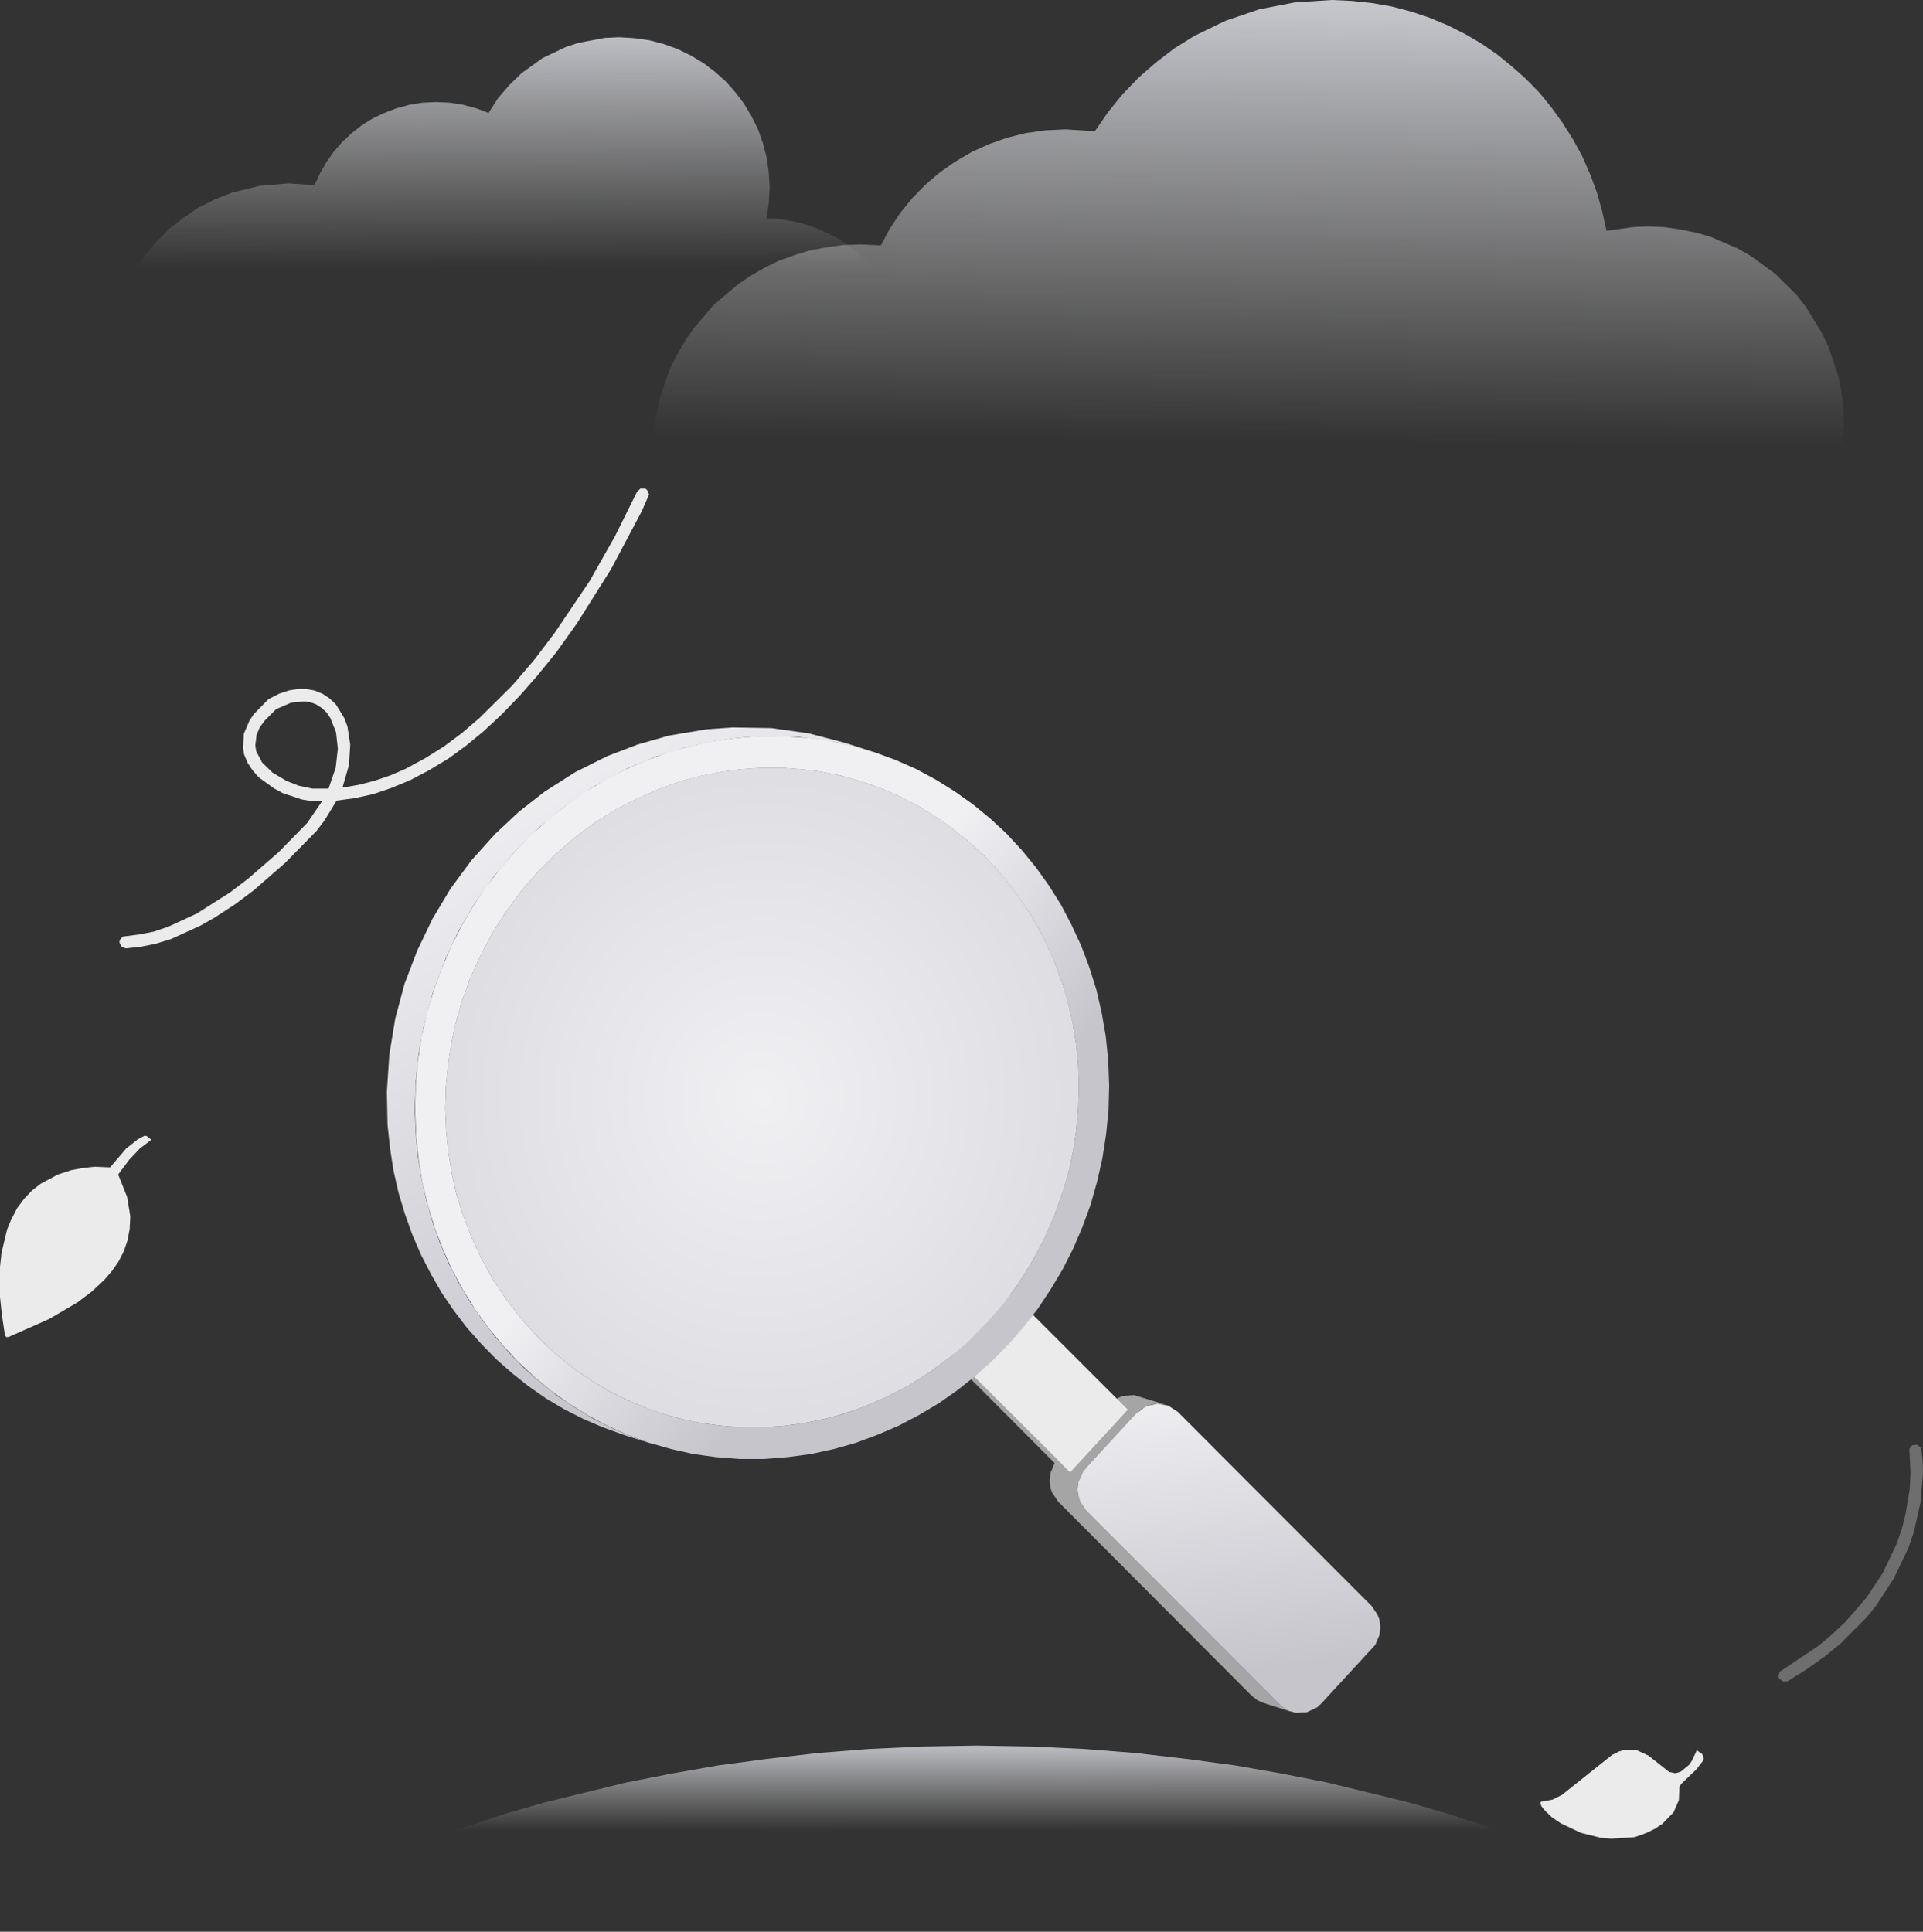 <svg xmlns="http://www.w3.org/2000/svg" xmlns:xlink="http://www.w3.org/1999/xlink" width="298.603" height="300" viewBox="0 0 298.603 300"><rect x="0" y="0" width="298.603" height="300" fill="#333333" stroke="none"/><defs><style>.a{fill:url(#a);}.b{fill:url(#c);}.c{fill:url(#d);}.d{fill:url(#e);}.e{opacity:0.4;fill:url(#f);}.f{fill:url(#g);}.g{clip-path:url(#h);}.h{fill:#4d4d4d;}.i{fill:url(#i);}.j{fill:url(#j);}.k{fill:url(#k);}.l{fill:url(#l);}.m{clip-path:url(#m);}.n{fill:#999;}.o{clip-path:url(#n);}.p{fill:#949494;}.q{fill:#8f8f8f;}.r{fill:#8a8a8a;}.s{fill:#858585;}.t{clip-path:url(#o);}.u{fill:#434343;}.v{clip-path:url(#p);}.w{fill:#454545;}.x{fill:#484848;}.y{fill:#4a4a4a;}.z{fill:url(#q);}.aa{fill:url(#r);}.ab{fill:url(#s);}</style><linearGradient id="a" x1="0.513" y1="-0.132" x2="0.515" y2="0.457" gradientUnits="objectBoundingBox"><stop offset="0" stop-color="#f0eff2"/><stop offset="0.01" stop-color="#e2e4ed"/><stop offset="1" stop-color="#e4e4e4" stop-opacity="0"/></linearGradient><linearGradient id="c" x1="0.513" y1="-0.132" x2="0.5" y2="0.669" xlink:href="#a"/><linearGradient id="d" x1="235.687" y1="431.328" x2="406.37" y2="431.328" gradientUnits="objectBoundingBox"><stop offset="0" stop-color="#ebebeb"/><stop offset="1" stop-color="#c5c5c7"/></linearGradient><linearGradient id="e" x1="-1118.54" y1="2440.73" x2="-1190.13" y2="2430.51" xlink:href="#d"/><linearGradient id="f" x1="973.345" y1="-45.676" x2="948.81" y2="-61.307" xlink:href="#d"/><linearGradient id="g" x1="720.002" y1="763.675" x2="720.002" y2="792.518" xlink:href="#d"/><clipPath id="h"><path d="M456.1,473.4l5.492.145,5.3.723,2.553.578,6.889,2.12-5.107-1.3-2.6-.434-5.4-.434h-2.794Z" transform="translate(-456.1 -473.4)"/></clipPath><linearGradient id="i" x1="535.523" y1="700.497" x2="613.407" y2="700.497" gradientUnits="objectBoundingBox"><stop offset="0" stop-color="#a5a5a5"/><stop offset="1" stop-color="#bfbfbf"/></linearGradient><linearGradient id="j" x1="0.428" y1="-0.082" x2="0.544" y2="0.867" gradientUnits="objectBoundingBox"><stop offset="0" stop-color="#f0eff2"/><stop offset="1" stop-color="#c6c5cc"/></linearGradient><linearGradient id="k" x1="499.462" y1="654.028" x2="542.085" y2="654.028" gradientUnits="objectBoundingBox"><stop offset="0" stop-color="#a5a5a5"/><stop offset="1" stop-color="#d1d1d1"/></linearGradient><linearGradient id="l" x1="503.333" y1="645.011" x2="560.729" y2="645.011" xlink:href="#d"/><clipPath id="m"><path d="M405.636,653.9l-4.336-1.4,5.059,1.3,2.65.433,5.4.434H417.2l4.336,1.4-5.492-.145-5.3-.723Z" transform="translate(-401.3 -652.5)"/></clipPath><clipPath id="n"><path d="M449.665,449l7.949,2.7,3.421,1.59,3.276,1.831,3.132,2.12,2.939,2.361,2.746,2.553,2.553,2.746,2.361,3.035,2.072,3.18,1.879,3.324,1.638,3.517,1.349,3.71.915,3.035.674,3.083.53,3.228.337,3.276.1,3.372-.1,3.421-.289,3.324-.482,3.228-.674,3.18-.915,3.131-1.349,3.806-1.59,3.661-1.879,3.469-2.072,3.372-2.361,3.18-2.553,2.939-2.746,2.746-2.987,2.6-3.132,2.313-3.276,2.072-3.421,1.783-3.613,1.542-2.987,1.06-2.987.819-3.132.626-3.18.434-3.228.241-4.384-1.4,3.276-.241,3.18-.434,3.083-.626,3.035-.819,2.987-1.06,3.565-1.542L456.8,542.7l3.276-2.072,3.132-2.313,2.939-2.553,2.794-2.794,2.505-2.939,2.361-3.18,2.12-3.372,1.879-3.469,1.59-3.662,1.349-3.806.867-3.132.675-3.18.53-3.228.289-3.324.1-3.421-.145-3.372-.289-3.276-.53-3.18-.723-3.132-.867-2.987-1.4-3.758-1.59-3.517-1.879-3.324-2.12-3.18L471.3,463.55l-2.505-2.794-2.746-2.553-2.987-2.361-3.083-2.12-3.276-1.831-3.421-1.59Z" transform="translate(-434.2 -449)"/></clipPath><clipPath id="o"><path d="M384.717,643.431l-2.794-1.012-5.348-2.505-2.553-1.493L369.3,635l4.336,1.4,4.77,3.42,2.505,1.494,5.348,2.505,2.794,1.012Z" transform="translate(-369.3 -635)"/></clipPath><clipPath id="p"><path d="M331.7,497.347l.1-3.421.289-3.324.482-3.228.723-3.18.867-3.132,1.349-3.806,1.59-3.661,1.879-3.469,2.12-3.324,2.313-3.18,2.553-2.987,2.746-2.746,2.987-2.553,3.132-2.361,3.276-2.024,3.469-1.831,3.565-1.542,2.987-1.06,2.987-.819,3.132-.626,3.18-.434,3.276-.241,4.336,1.4-3.276.241-3.18.434-3.083.626-3.035.819-2.939,1.06-3.613,1.542-3.469,1.783-3.276,2.072-3.132,2.361-2.939,2.553-2.746,2.746-2.553,2.939-2.361,3.228-2.12,3.324-1.831,3.469-1.638,3.661-1.349,3.806-.867,3.132-.675,3.18L336.47,492l-.337,3.324-.1,3.421.193,3.951.434,3.854.723,3.71.964,3.613,1.2,3.517L341,520.761l1.686,3.228,1.879,3.083,2.12,2.891L349,532.709l2.505,2.553,2.65,2.361-4.336-1.4-2.7-2.361-2.457-2.553-2.313-2.746-2.12-2.891-1.879-3.083-1.686-3.228-1.445-3.372-1.253-3.517L333,508.861l-.674-3.71-.434-3.806Z" transform="translate(-331.7 -444.4)"/></clipPath><radialGradient id="q" cx="0.5" cy="0.5" r="1.198" gradientTransform="translate(0 0)" xlink:href="#j"/><linearGradient id="r" x1="0.188" y1="0.082" x2="0.544" y2="0.867" xlink:href="#j"/><linearGradient id="s" x1="0.295" y1="0.635" x2="0.544" y2="0.867" xlink:href="#j"/></defs><g transform="translate(-0.001 0.001)"><path class="a" d="M503.864,791.406l-.1-.771-.482-.915-.819-1.108-1.445-1.349-1.927-1.494-2.65-1.686-3.517-1.927-7.757-3.565-4.914-1.927-10.5-3.517-6.167-1.783-12.815-3.132-7.13-1.4-7.178-1.253-7.564-1.012-7.9-.915-7.949-.626-8.238-.386-8.479-.144-8.479.144-8.238.386-7.949.626-7.9.915-7.564,1.012-7.178,1.253-7.13,1.4-12.815,3.132-6.167,1.783-10.5,3.517-4.914,1.927-7.757,3.565-3.517,1.927-2.65,1.686-1.927,1.494-1.445,1.349-.819,1.108-.434.915-.145.771Z" transform="translate(-244.669 -491.408)"/><g transform="translate(17.007 -0.001)"><path class="a" d="M356.6,262.386l-.145-2.313-.337-2.216-.53-2.072-.723-2.072-.964-1.927-1.06-1.831-1.253-1.734-1.445-1.59-1.59-1.445-1.686-1.3-1.783-1.108-1.975-.964-1.975-.771-2.12-.578-2.168-.385-2.312-.145.337-2.361.144-2.409-.144-2.409-.337-2.312-.578-2.216-.771-2.168-1.012-2.023-1.156-1.927-1.349-1.783-1.493-1.686-1.686-1.493-1.783-1.349-1.927-1.156-2.072-1.012-2.12-.771-2.216-.578-2.313-.337-2.409-.145-2.216.1-4.1.771-1.927.626-3.661,1.734-3.276,2.361-1.927,1.879-1.734,2.023-1.445,2.264-1.927-.723-1.975-.53-2.072-.337-2.168-.1-2.168.1-2.023.337-1.975.53-1.879.723-1.831.867-1.686,1.06-1.542,1.2-1.494,1.4-1.3,1.493-1.156,1.638-.964,1.686-.867,1.879-4-.289-4.529.385-4.288,1.06-2.7,1.06-2.553,1.3-2.361,1.59-2.264,1.783-1.975,2.023-1.831,2.216-1.542,2.409-1.349,2.553-1.06,2.7-1.06,4.24-.241,2.264-.1,2.313.1,2.313.241,2.216,1.06,4.288,1.06,2.7,1.349,2.553,1.542,2.409,1.831,2.216,1.975,2.023,2.264,1.783,2.361,1.59,2.553,1.3,2.7,1.06,2.12.626,4.384.723,2.313.1,4.625-.385,4.336-1.108,2.746-1.06,2.6-1.4,2.409-1.59H331.7l2.409.145,2.409-.145,4.143-.867,1.927-.674,3.613-1.831,3.18-2.457,2.7-2.987,2.12-3.421,1.493-3.854.482-1.975.289-2.12Z" transform="translate(-232.5 -206.019)"/><path class="b" d="M592.6,265.514l-.1-2.505-.289-2.457-.482-2.361-1.542-4.577-1.012-2.12-2.457-4-1.445-1.879-3.324-3.276-3.806-2.794-2.023-1.156-4.384-1.879-2.313-.626-2.361-.482-2.457-.337-2.553-.1-2.168.1-4.143.578-.674-3.035-.819-2.939-1.06-2.842-1.2-2.746-1.445-2.65-1.59-2.505-1.734-2.409-1.879-2.313-2.072-2.12-2.216-1.975-2.312-1.879-2.457-1.686-2.553-1.494-2.7-1.349-2.794-1.156-2.891-.964-2.939-.771-3.035-.53-3.132-.337-3.18-.145-5.781.385-5.444,1.06-5.251,1.783-4.866,2.361-3.083,1.927-2.842,2.168-2.7,2.361-2.505,2.6-2.264,2.794-2.023,2.939-4.529-.289-3.132.145-3.035.434-2.939.723-2.842,1.012-2.65,1.2-2.553,1.493-2.409,1.686L450,228.465l-2.072,2.12L446.1,232.85l-1.638,2.457-1.4,2.6-3.18-.145-2.7.1-2.553.337-2.505.482-2.409.723-2.409.867-2.216,1.06-2.168,1.253-2.072,1.4-3.758,3.18-3.18,3.758-1.4,2.072-1.253,2.168-1.06,2.216-.867,2.409-.723,2.409-.482,2.505-.337,2.553-.1,2.7.1,2.65.337,2.6.482,2.505.723,2.409,1.927,4.625,1.253,2.168,2.939,4,3.469,3.469,1.927,1.542,2.072,1.4,2.168,1.2,2.216,1.06,2.409.915,2.409.674,2.505.53,2.553.289,2.7.145,2.7-.145,2.553-.289,2.505-.53,2.457-.723,2.361-.867,2.264-1.108,2.168-1.2,2.072-1.4H558.3l3.758.241,3.9-.241,2.794-.53,2.7-.723,2.553-.964,2.457-1.156,2.361-1.4,2.168-1.59,2.023-1.734,1.927-1.975,1.686-2.072,1.493-2.264,1.349-2.361,1.108-2.553.867-2.6.626-2.7.385-2.794Z" transform="translate(-323.293 -199.8)"/></g><g transform="translate(18.549 75.878)"><path class="c" d="M236.664,428.7l-.674-.289-.289-.626.048-.385.482-.53,2.6-.337,2.216-.434,2.264-.771L247.7,423.3l5.155-3.276,2.794-2.12,4.77-4.143,4.432-4.529,2.313-3.372-1.734-.048-1.445-.241-2.891-.964-1.349-.723-2.409-1.734-.964-1.108-.771-1.156-.53-1.253-.193-1.06.145-2.216.867-2.023.674-1.012,2.264-2.312,1.686-.867,1.445-.482,1.4-.241H264.7l1.3.241,1.2.482,1.108.723,1.012.964,1.3,2.12.482,1.3.434,2.794-.193,3.18-1.012,3.517,2.505-.434,2.457-.626,2.409-.819,2.361-1.012,3.035-1.638,2.939-1.831,2.842-2.12,2.7-2.312,5.107-5.059,3.469-4.047,3.132-4.143,5.4-8,3.951-6.986,3.421-6.889.53-.53h.771l.289.241.289.675-1.108,2.553-4.77,9.009-5.3,8.431-3.228,4.529-2.891,3.565-2.842,3.228-2.794,2.891-2.746,2.553-2.746,2.264-2.7,1.975-3.035,1.831-2.939,1.542-2.891,1.2-2.842.964-2.842.626-2.842.385-1.879,3.083-1.253,1.638-4.818,4.914-4.914,4.288-2.891,2.168-3.18,2.072-2.216,1.253-4.529,2.072-2.361.723-2.361.482Zm29-24.811h2.505l1.108-3.228.337-2.987-.289-2.553-.867-2.168-.578-.867-.771-.723-.819-.53-.867-.337-1.012-.145-2.072.193-2.312,1.012-1.783,1.783-.771,1.06-.482,1.156-.193,1.638.145.915.915,1.734,1.638,1.59,2.216,1.3,1.879.723Z" transform="translate(-235.7 -357.3)"/></g><path class="d" d="M198.5,597.167l6.311-2.794,4.432-2.6,2.168-1.638,1.975-1.831,1.2-1.4,1.012-1.445.819-1.59.578-1.686.337-1.783.1-1.975-.482-2.987-1.4-3.517,1.734-2.313,1.638-1.734,1.783-1.349-.723-.578-.337-.048-1.012.53-1.831,1.445-2.505,2.939-2.409-.1-1.783.193-1.831.337-2.072.675-2.7,1.445-1.349,1.06-1.2,1.253-1.108,1.494-.964,1.879-.578,1.4-.867,3.613-.241,2.264V590.9l.289,2.794.482,3.18.193.289Z" transform="translate(-197.199 -389.524)"/><g transform="translate(276.153 224.36)"><path class="e" d="M771.171,702.307l-.626-.482-.145-.337.193-.723,5.829-3.9,2.216-1.831,2.12-1.975,3.276-3.758,2.553-3.854,2.168-4.529.819-2.361.578-2.312.626-3.758.145-2.553-.193-3.758.434-.578.723-.1.578.385.144.385.193,1.782.048,1.831-.385,4.577-1.012,4.529-.867,2.553-2.264,4.721-2.65,4.1-1.59,1.975-4.1,4.1-2.361,1.927-2.7,1.927-3.083,1.927Z" transform="translate(-770.4 -665.5)"/></g><path class="f" d="M717.981,763.9l-.771,1.638-.434.626-1.3,1.06-.819.241-.964-.193-3.228-2.553-1.879-.867L706.8,763.8l-.915.289-1.06.53-7.8,6.215-1.445.723-1.831.337-.048.241.144.434.578.723,1.06,1.012,1.349.915,3.131,1.493,3.083.771,1.638.144,3.661-.241,1.734-.626,1.4-.674,1.156-.771,1.734-1.783.819-1.879.1-2.12.289-.434,2.361-2.264.964-1.253.144-.385-.193-.674Z" transform="translate(-454.499 -492.081)"/><g transform="translate(124.732 131.812)"><g class="g"><path class="h" d="M460.484,474.8l-4.384-1.4h2.794l5.348.434,5.251,1.012,6.841,2.168-5.059-1.349-2.65-.434-5.4-.434h-2.746" transform="translate(-456.1 -473.4)"/></g></g><g transform="translate(60.078 112.975)"><path class="i" d="M571.3,697.629,541.185,667.47l-.915-1.349-.241-.771-.193-1.156.145-1.2.674-1.542.53-.674,8.335-8.913,1.06-.674,1.156-.289h1.2l.723.145L548.6,649.5l-1.831.145-1.638.819-8.865,9.587-.626,1.542-.145,1.2.145,1.2.289.723.915,1.349,30.063,30.159.867.674.867.385,4.384,1.4-.915-.434Z" transform="translate(-432.593 -545.822)"/><g transform="translate(107.243 105.026)"><path class="j" d="M556.882,652.3l1.686.289,1.493.964,30.111,30.159.915,1.349.289.771.144,1.2-.144,1.2-.626,1.493-8.383,9.105-.674.626-1.638.771-1.734.048-.867-.241-.771-.385-.723-.578-30.111-30.159-.915-1.349-.241-.723-.193-1.2.145-1.2.674-1.542.53-.674,7.8-8.431,1.493-1.108Z" transform="translate(-544.5 -652.3)"/></g><g transform="translate(85.563 96.066)"><path class="k" d="M520.024,653.308l-1.445-.482L499.5,633.7l1.445.482Z" transform="translate(-499.5 -633.7)"/></g><g transform="translate(87.394 87.394)"><path class="l" d="M510.43,615.7l1.686.289,1.542.963,17.3,17.3-8.961,9.732-17.344-17.3-.915-1.349-.241-.771-.193-1.2.145-1.2.674-1.494,3.806-4.1.771-.482Z" transform="translate(-503.3 -615.7)"/></g><g transform="translate(38.253 105.123)"><g class="m"><path class="n" d="M405.636,653.9l-4.336-1.4,5.059,1.3,2.65.433,5.4.434H417.2l4.336,1.4-5.492-.145-5.3-.723-5.107-1.3" transform="translate(-401.3 -652.5)"/></g></g><g transform="translate(54.103 7.082)"><g class="o"><path class="n" d="M438.584,657.983l-4.384-1.4,4.77-.385,4.336,1.4-4.721.385" transform="translate(-434.2 -556.377)"/><path class="p" d="M448.436,654.332l-4.336-1.4,5.878-1.2,5.637-1.831,4.336,1.4-5.589,1.831-5.926,1.2" transform="translate(-439.33 -553.112)"/><path class="q" d="M472.336,645.959l-4.336-1.4,3.228-1.445,3.083-1.638L477.3,639.6l4.384,1.4-2.987,1.879-3.132,1.638-3.228,1.445" transform="translate(-451.716 -547.774)"/><path class="r" d="M491.684,632.861l-4.384-1.4,3.18-2.313,2.939-2.505,2.794-2.746,4.336,1.4-2.794,2.746-2.939,2.505-3.132,2.312" transform="translate(-461.718 -539.638)"/><path class="s" d="M489.666,534.659l-4.336-1.4,2.168-2.505,2.023-2.6,1.831-2.7,1.734-2.891,1.542-2.987,1.349-3.035,1.156-3.18.964-3.276.771-3.372.53-3.372.337-3.469.1-3.565-.145-3.421-.289-3.276-.53-3.18-.723-3.132-.867-2.987-1.4-3.758-1.59-3.517-1.879-3.324-2.12-3.18-2.361-2.987-2.553-2.794-2.7-2.553-2.987-2.361-3.083-2.12-3.276-1.831-3.421-1.59L466.3,449l7.949,2.7,3.421,1.59,3.276,1.831,3.132,2.12,2.939,2.361,2.746,2.553,2.553,2.794,2.361,2.987,2.072,3.18,1.879,3.324,1.638,3.517,1.349,3.758.915,2.987.674,3.132.53,3.18.337,3.276.1,3.372-.1,3.613-.337,3.469-.53,3.372-.771,3.324-.963,3.324-1.156,3.18-1.349,3.035-1.542,2.987-1.686,2.891-1.879,2.7-2.023,2.6-2.168,2.505" transform="translate(-450.835 -449)"/></g></g><g transform="translate(22.836 96.692)"><g class="t"><path class="u" d="M369.567,563.259l-7.949-2.746-3.421-1.542-3.276-1.879-3.083-2.12-2.987-2.312-2.746-2.6-2.505-2.746-2.361-3.035-2.12-3.18-1.879-3.324-1.59-3.517-1.4-3.71-.867-3.035-.723-3.083-.53-3.228-.289-3.276-.145-3.372.1-3.565.337-3.517.53-3.372.771-3.324.964-3.276,1.156-3.18,1.349-3.083,1.542-2.987,1.734-2.842,1.831-2.746,2.023-2.6,2.216-2.457,4.336,1.4-2.168,2.457-2.023,2.6-1.879,2.746-1.734,2.842-1.542,2.987-1.3,3.083-1.156,3.132-1.012,3.324-.723,3.324-.578,3.372-.289,3.517-.145,3.565.145,3.372.337,3.276.482,3.228.723,3.083.867,3.035,1.4,3.71,1.638,3.517,1.831,3.324,2.12,3.18,2.361,3.035,2.553,2.746,2.746,2.6,2.939,2.313,3.132,2.12,3.228,1.879,3.421,1.542,3.613,1.349" transform="translate(-349.815 -553.431)"/></g></g><g transform="translate(4.721 4.866)"><g class="v"><path class="u" d="M369.567,563.259l-7.949-2.746-3.421-1.542-3.276-1.879-3.083-2.12-2.987-2.312-2.746-2.6-2.505-2.746-2.361-3.035-2.12-3.18-1.879-3.324-1.59-3.517-1.4-3.71-.867-3.035-.723-3.083-.53-3.228-.289-3.276-.145-3.372.1-3.565.337-3.517.53-3.372.771-3.324.964-3.276,1.156-3.18,1.349-3.083,1.542-2.987,1.734-2.842,1.831-2.746,2.023-2.6,2.216-2.457,4.336,1.4-2.168,2.457-2.023,2.6-1.879,2.746-1.734,2.842-1.542,2.987-1.3,3.083-1.156,3.132-1.012,3.324-.723,3.324-.578,3.372-.289,3.517-.145,3.565.145,3.372.337,3.276.482,3.228.723,3.083.867,3.035,1.4,3.71,1.638,3.517,1.831,3.324,2.12,3.18,2.361,3.035,2.553,2.746,2.746,2.6,2.939,2.313,3.132,2.12,3.228,1.879,3.421,1.542,3.613,1.349" transform="translate(-331.7 -461.605)"/><path class="w" d="M366.184,470.861l-4.384-1.4,2.794-2.746,2.939-2.553,3.18-2.264,4.336,1.4-3.132,2.264-2.987,2.505-2.746,2.794" transform="translate(-347.299 -453.469)"/><path class="x" d="M384.636,457.959l-4.336-1.4,2.987-1.879,3.083-1.638L389.6,451.6l4.336,1.4-3.228,1.4-3.083,1.686-2.987,1.879" transform="translate(-356.886 -448.131)"/><path class="y" d="M403.936,449.732l-4.336-1.4,5.637-1.879,5.878-1.156,4.336,1.4-5.878,1.156-5.637,1.879" transform="translate(-366.888 -444.866)"/><path class="h" d="M427.836,446.231l-4.336-1.4,2.361-.289,2.409-.145,4.336,1.4-4.77.434" transform="translate(-379.273 -444.4)"/></g></g><g transform="translate(9.057 6.263)"><path class="z" d="M389.7,447.3h3.276l3.18.241,3.083.385,3.035.626,2.939.819,2.939,1.012,2.794,1.2,2.7,1.349,2.6,1.542,2.505,1.686,2.987,2.361,2.794,2.553,2.553,2.794,2.361,3.035,2.168,3.18,1.879,3.372,1.638,3.517,1.4,3.758.867,3.035.723,3.083.53,3.228.337,3.324.1,3.372-.1,3.421-.289,3.324-.482,3.228-.674,3.18-.915,3.131-1.349,3.806-1.59,3.661L431.8,524l-2.072,3.372-2.361,3.18-2.553,2.939-2.746,2.794-2.987,2.553-3.132,2.313-3.276,2.072L409.256,545l-3.613,1.542-2.987,1.06-2.987.819-3.132.626-3.18.434-3.228.241h-3.276l-3.18-.241-3.132-.385-3.035-.626-2.939-.819-2.891-1.012-2.842-1.2-2.7-1.349-2.6-1.542-2.505-1.686-2.987-2.361-2.746-2.553-2.553-2.794-2.409-3.035-2.12-3.18-1.879-3.372-1.638-3.517-1.4-3.758-.915-3.035-.674-3.083-.53-3.228-.337-3.276-.145-3.421.1-3.421.337-3.324.482-3.228.674-3.18.867-3.132,1.349-3.806,1.638-3.662,1.831-3.469,2.12-3.324,2.361-3.228,2.553-2.939,2.746-2.746,2.939-2.553,3.131-2.361L367.1,453.8l3.469-1.783,3.613-1.542,2.939-1.06,3.035-.819,3.083-.626,3.18-.434Z" transform="translate(-340.7 -447.3)"/></g><path class="aa" d="M392.962,436.661l-5.54-1.445-5.829-.819-6.022-.1-4.047.289-5.781.964-4.914,1.4-4.673,1.783-5.01,2.505-4.77,3.035-4,3.132-3.661,3.421L335,454.968l-3.228,4.384-2.794,4.673-2.361,4.914-1.975,5.155-1.445,5.4-.915,5.589-.385,5.733.1,5.155.385,3.613.53,3.469.771,3.421,1.012,3.372,1.156,3.228L327.2,516.2l1.542,2.987,1.686,2.939,1.879,2.746,2.023,2.65,2.216,2.505,2.313,2.361,2.457,2.168,2.6,2.072,2.7,1.879,2.842,1.686,2.939,1.493,3.035,1.3,3.18,1.156,4.336,1.4-3.132-1.156-3.035-1.3-2.939-1.493L351,539.856l-2.746-1.831-2.553-2.072-2.505-2.168-2.313-2.361-2.168-2.505-2.023-2.65-1.879-2.746-1.734-2.939-1.542-2.987-1.349-3.131-1.156-3.228-.964-3.372-.771-3.421-.578-3.469-.337-3.613-.145-3.662.145-4.384.434-4.24.771-4.191,1.445-5.4,1.927-5.155L332.981,466l2.409-4.143,3.132-4.432,3.469-4.1,3.613-3.565,3.9-3.18,4.77-3.228,4.914-2.65,4.529-1.879,4.818-1.493,4.529-.964,3.613-.482,3.228-.193,6.022.1,5.781.819,5.589,1.445Z" transform="translate(-321.9 -434.3)"/><g transform="translate(4.384 1.349)"><path class="ab" d="M384.621,437.1l3.758.048,3.613.241,3.517.482,3.469.771,3.372.963,3.276,1.2,3.18,1.4,3.035,1.638,2.939,1.831,2.842,2.023,2.65,2.168,2.553,2.361,2.361,2.553,2.216,2.7,2.023,2.842,1.879,2.987,1.638,3.132,1.493,3.228,1.253,3.324,1.108,3.517.819,3.565.626,3.613.385,3.758.145,3.9-.1,3.854-.385,3.806-.578,3.71-.819,3.613-1.012,3.565-1.253,3.421-1.445,3.372-1.638,3.228-1.879,3.132-1.975,2.987-2.216,2.842-2.361,2.7-2.505,2.553-2.65,2.361-2.794,2.216-2.891,2.023-3.083,1.831L406.06,544.2l-3.276,1.4-3.372,1.253-3.421.964-3.565.771-3.613.482-3.71.289h-3.71l-3.613-.289-3.565-.482-3.421-.771-3.421-.964-3.276-1.2-3.132-1.4-3.083-1.638-2.939-1.831L352.15,538.8l-2.65-2.216-2.553-2.361-2.361-2.553-2.216-2.7-2.023-2.794-1.879-3.035-1.686-3.083-1.445-3.228-1.3-3.372-1.06-3.517-.867-3.565-.578-3.613-.385-3.758-.145-3.9.1-3.854.337-3.806.578-3.71.819-3.613,1.06-3.565,1.253-3.421,1.445-3.372,1.638-3.228,1.831-3.132,2.023-2.987,2.168-2.794,2.361-2.746,2.505-2.553,2.65-2.361,2.794-2.216,2.939-2.023,3.035-1.831,3.18-1.638,3.228-1.4,3.421-1.253,3.421-.963,3.517-.771,3.613-.482Zm.482,107.339,3.228-.241,3.18-.434,3.132-.626,2.987-.819,2.987-1.06,3.613-1.542,3.421-1.782,3.276-2.072,3.132-2.312L417.045,531l2.746-2.794,2.553-2.939,2.361-3.18,2.072-3.372,1.879-3.469,1.59-3.661,1.349-3.806.915-3.132.675-3.18.482-3.228.289-3.324.1-3.421-.1-3.372-.337-3.324-.53-3.228-.723-3.083-.867-3.035-1.4-3.758-1.638-3.517-1.879-3.372-2.168-3.18-2.361-3.035-2.553-2.794-2.794-2.553-2.987-2.361-2.505-1.686-2.6-1.542-2.7-1.349-2.794-1.2-2.939-1.012-2.939-.819-3.035-.626-3.083-.385-3.18-.241H384.67l-3.276.241-3.18.434-3.083.626-3.035.819-2.939,1.06-3.613,1.542-3.469,1.783L358.8,450.59l-3.132,2.361-2.939,2.553-2.746,2.746-2.553,2.939-2.361,3.228-2.12,3.324-1.831,3.469-1.638,3.661-1.349,3.806-.867,3.132-.674,3.18-.482,3.228-.337,3.324-.1,3.421.145,3.421.337,3.276.53,3.228.674,3.132.915,2.987,1.4,3.758,1.638,3.517,1.879,3.372,2.12,3.18,2.409,3.035,2.553,2.794,2.746,2.553L356,535.574l2.505,1.686,2.6,1.542,2.7,1.349,2.842,1.2,2.891,1.012,2.939.819,3.035.626,3.132.385,3.18.241H385.1" transform="translate(-331 -437.1)"/></g></g></g></svg>